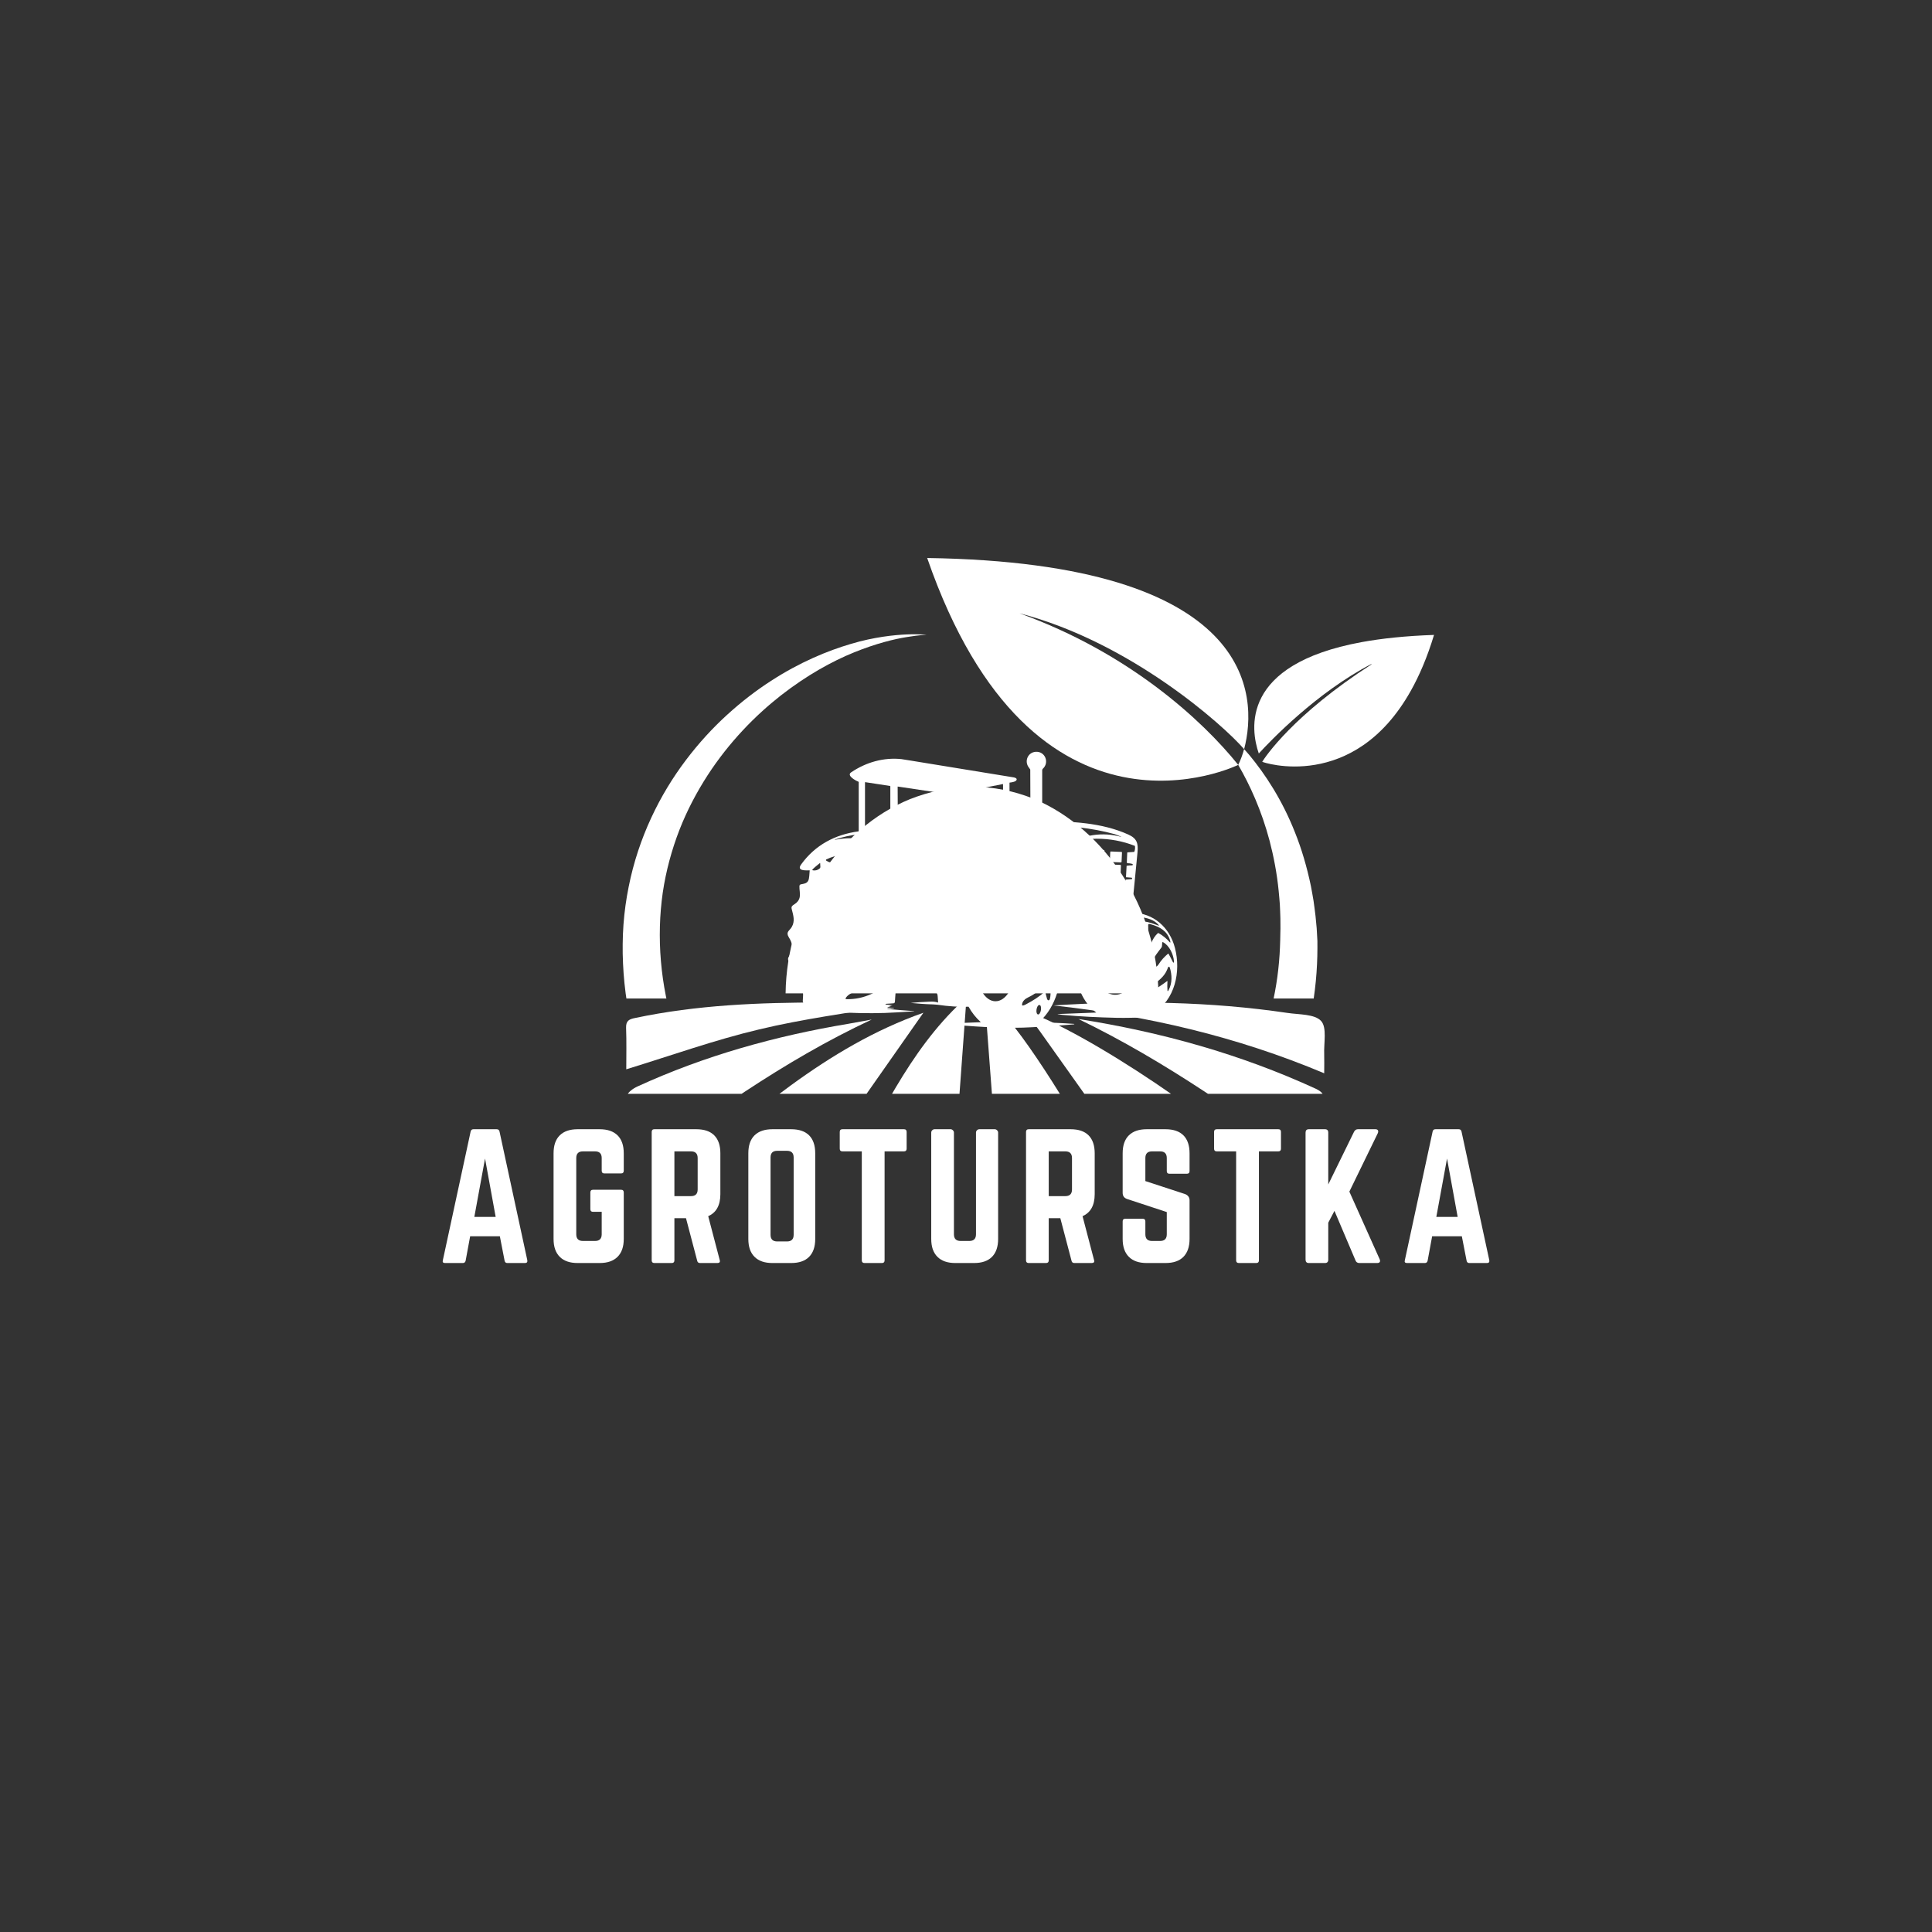 <svg xmlns="http://www.w3.org/2000/svg" xmlns:xlink="http://www.w3.org/1999/xlink" width="500" zoomAndPan="magnify" viewBox="0 0 375 375" height="500" preserveAspectRatio="xMidYMid meet" version="1.0"><rect x="0" y="0" width="375" height="375" fill="#333333" stroke="none"/><defs><g/><clipPath id="1c5347d0f3"><path d="M 179 108.309 L 243 108.309 L 243 152 L 179 152 Z M 179 108.309 " clip-rule="nonzero"/></clipPath><clipPath id="cef8e3b710"><path d="M 120.863 123 L 255.902 123 L 255.902 193.809 L 120.863 193.809 Z M 120.863 123 " clip-rule="nonzero"/></clipPath><clipPath id="6033f9e44f"><path d="M 243 123 L 278.34 123 L 278.34 149 L 243 149 Z M 243 123 " clip-rule="nonzero"/></clipPath><clipPath id="8f768fdd0e"><path d="M 130 196 L 180 196 L 180 212.309 L 130 212.309 Z M 130 196 " clip-rule="nonzero"/></clipPath><clipPath id="e61222c6b5"><path d="M 198 196 L 249 196 L 249 212.309 L 198 212.309 Z M 198 196 " clip-rule="nonzero"/></clipPath><clipPath id="3fb1a66832"><path d="M 191 193 L 216 193 L 216 212.309 L 191 212.309 Z M 191 193 " clip-rule="nonzero"/></clipPath><clipPath id="0d49cd313f"><path d="M 163 194 L 188 194 L 188 212.309 L 163 212.309 Z M 163 194 " clip-rule="nonzero"/></clipPath><clipPath id="b0e4c55728"><path d="M 121 197 L 170 197 L 170 212.309 L 121 212.309 Z M 121 197 " clip-rule="nonzero"/></clipPath><clipPath id="d20e340196"><path d="M 209 197 L 258 197 L 258 212.309 L 209 212.309 Z M 209 197 " clip-rule="nonzero"/></clipPath><clipPath id="f17b4dfcc3"><path d="M 152.484 152.707 L 224.852 152.707 L 224.852 192.809 L 152.484 192.809 Z M 152.484 152.707 " clip-rule="nonzero"/></clipPath><clipPath id="0cbc5f9317"><path d="M 176.617 155.117 C 180.316 153.664 184.543 152.707 188.684 152.707 C 192.824 152.707 196.805 153.527 200.477 154.98 C 200.555 155.027 200.633 155.027 200.711 155.07 C 214.496 160.887 224.648 176.25 224.844 192.809 L 152.484 192.809 C 152.68 176.156 162.676 160.797 176.617 155.117 Z M 176.617 155.117 " clip-rule="nonzero"/></clipPath><clipPath id="924c0d3f28"><path d="M 152.484 145.82 L 228.984 145.82 L 228.984 199.82 L 152.484 199.82 Z M 152.484 145.82 " clip-rule="nonzero"/></clipPath></defs><g clip-path="url(#1c5347d0f3)"><path fill="#ffffff" d="M 240.336 148.461 C 233.445 139.875 219.199 126.715 197.887 119.043 C 219.359 124.613 237.367 140.668 241.484 145.41 C 244.203 135.066 243.762 109.242 179.965 108.309 C 200.629 168.047 240.336 148.461 240.336 148.461 " fill-opacity="1" fill-rule="nonzero"/></g><g clip-path="url(#cef8e3b710)"><path fill="#ffffff" d="M 120.863 183.242 C 120.871 181.949 120.93 180.711 121.016 179.457 C 121.199 176.965 121.543 174.516 122.023 172.133 C 123.918 162.57 128.098 154.188 133.125 147.547 C 135.641 144.215 138.352 141.273 141.145 138.734 C 143.934 136.191 146.777 134.012 149.59 132.199 C 155.203 128.543 160.629 126.312 165.188 124.973 C 167.465 124.289 169.551 123.871 171.367 123.594 C 173.188 123.32 174.746 123.195 176.008 123.141 C 177.27 123.082 178.238 123.117 178.883 123.141 C 179.531 123.172 179.867 123.191 179.867 123.191 C 179.867 123.191 179.535 123.219 178.887 123.273 C 178.238 123.332 177.289 123.445 176.059 123.645 C 173.598 124.031 170.035 124.898 165.766 126.629 C 161.5 128.355 156.578 131.078 151.57 134.98 C 146.582 138.891 141.523 144.043 137.332 150.5 C 135.25 153.73 133.367 157.266 131.875 161.09 C 130.395 164.914 129.266 169.008 128.637 173.285 C 127.418 181.816 128.125 191.188 131.012 200.121 C 132.457 204.594 134.449 208.961 136.98 213.062 C 139.48 217.176 142.527 221.027 146.012 224.477 C 147.758 226.203 149.621 227.812 151.559 229.336 C 153.512 230.84 155.555 232.238 157.68 233.504 C 161.938 236.027 166.523 238.016 171.277 239.43 C 180.777 242.258 191.016 242.598 200.566 240.621 C 210.125 238.625 219.008 234.289 226.215 228.363 C 228.012 226.879 229.73 225.324 231.336 223.68 C 232.934 222.035 234.426 220.316 235.809 218.539 C 238.562 214.98 240.852 211.184 242.703 207.309 C 244.543 203.422 245.902 199.441 246.832 195.492 C 247.781 191.547 248.289 187.633 248.441 183.852 C 248.457 183.395 248.473 182.941 248.488 182.492 C 248.496 181.996 248.508 181.504 248.516 181.012 L 248.535 180.277 L 248.531 179.602 C 248.527 179.152 248.523 178.707 248.523 178.262 C 248.508 177.371 248.453 176.457 248.418 175.57 C 248.34 174.688 248.289 173.805 248.191 172.941 C 247.852 169.48 247.215 166.227 246.43 163.207 C 244.863 157.301 242.605 152.359 240.336 148.461 C 240.77 147.613 241.199 146.457 241.48 145.395 C 241.816 145.77 242.156 146.156 242.5 146.559 C 245.559 150.254 248.855 155.227 251.355 161.57 C 252.625 164.73 253.66 168.223 254.445 171.98 C 254.637 172.918 254.781 173.879 254.957 174.848 C 255.086 175.828 255.234 176.801 255.344 177.82 C 255.395 178.336 255.441 178.852 255.492 179.371 L 255.566 180.152 L 255.609 180.883 C 255.637 181.375 255.664 181.867 255.691 182.363 L 255.703 182.547 L 255.707 182.805 L 255.707 183.199 L 255.711 183.992 C 255.707 188.223 255.309 192.648 254.414 197.145 C 253.5 201.637 252.094 206.199 250.141 210.68 C 246.238 219.641 240.047 228.238 231.859 235.152 C 227.762 238.598 223.184 241.629 218.238 244.082 C 213.293 246.547 207.965 248.391 202.453 249.566 C 199.695 250.16 196.887 250.562 194.062 250.812 C 193.355 250.883 192.645 250.91 191.938 250.965 C 191.223 250.996 190.449 251.031 189.766 251.047 L 188.77 251.062 L 188.207 251.066 L 187.676 251.059 C 186.961 251.051 186.25 251.039 185.539 251 C 182.691 250.891 179.844 250.594 177.023 250.113 C 174.199 249.648 171.406 248.992 168.664 248.164 C 157.688 244.859 147.641 238.664 139.832 230.594 C 135.922 226.559 132.543 222.086 129.789 217.332 C 127.043 212.574 124.934 207.539 123.453 202.426 C 121.965 197.316 121.156 192.113 120.93 187.023 C 120.863 185.781 120.848 184.375 120.863 183.242 " fill-opacity="1" fill-rule="nonzero"/></g><g clip-path="url(#6033f9e44f)"><path fill="#ffffff" d="M 244.996 147.859 C 245.617 146.875 251 138.758 266.215 128.949 C 266.195 128.926 266.184 128.906 266.172 128.887 C 255.547 134.43 246.648 143.727 244.332 146.254 C 242.715 141.582 240.75 128.973 264.258 124.641 C 268.199 123.918 272.852 123.426 278.344 123.238 C 277.043 127.539 275.5 131.133 273.809 134.133 C 262.695 153.895 245.051 147.973 244.996 147.859 " fill-opacity="1" fill-rule="nonzero"/></g><g clip-path="url(#8f768fdd0e)"><path fill="#ffffff" d="M 130.574 229.227 C 145.734 216.633 160.32 203.227 179.23 196.574 C 171.801 207.18 164.34 217.848 156.809 228.449 C 156.305 229.125 155.258 229.801 154.445 229.801 C 146.613 229.902 138.777 229.867 130.945 229.867 C 130.809 229.668 130.707 229.43 130.574 229.227 Z M 130.574 229.227 " fill-opacity="1" fill-rule="nonzero"/></g><g clip-path="url(#e61222c6b5)"><path fill="#ffffff" d="M 198.543 196.035 C 210.902 200.188 238.355 218.691 248.551 229.699 C 247.742 229.766 247.133 229.902 246.527 229.902 C 239.535 229.902 232.547 229.766 225.523 229.902 C 223.43 229.938 222.316 229.125 221.203 227.539 C 214.82 218.387 208.336 209.305 201.855 200.188 C 200.941 198.871 199.863 197.656 198.543 196.035 Z M 198.543 196.035 " fill-opacity="1" fill-rule="nonzero"/></g><g clip-path="url(#3fb1a66832)"><path fill="#ffffff" d="M 215.125 229.801 C 208.031 229.801 201.145 229.801 193.852 229.801 C 192.973 217.984 192.062 206.266 191.148 193.941 C 192.602 195.125 193.816 195.934 194.797 196.914 C 199.863 202.078 212.422 222.406 215.125 229.801 Z M 215.125 229.801 " fill-opacity="1" fill-rule="nonzero"/></g><g clip-path="url(#0d49cd313f)"><path fill="#ffffff" d="M 163.531 229.668 C 170.688 217.273 176.227 204.172 186.793 194.348 C 187.031 194.414 187.301 194.48 187.535 194.551 C 186.691 206.199 185.848 217.848 184.973 229.633 C 177.914 229.668 170.957 229.668 163.531 229.668 Z M 163.531 229.668 " fill-opacity="1" fill-rule="nonzero"/></g><g clip-path="url(#b0e4c55728)"><path fill="#ffffff" d="M 169.203 197.891 C 151.848 205.996 136.957 216.902 121.594 228.148 C 121.594 222.711 121.523 217.715 121.695 212.75 C 121.727 212.109 122.875 211.262 123.719 210.891 C 136.82 204.883 150.562 201.066 164.746 198.703 C 166.027 198.465 167.344 198.23 169.203 197.891 Z M 169.203 197.891 " fill-opacity="1" fill-rule="nonzero"/></g><g clip-path="url(#d20e340196)"><path fill="#ffffff" d="M 257.094 228.18 C 241.461 216.867 226.336 205.996 209.316 197.789 C 225.422 200.324 240.785 204.613 255.406 211.332 C 256.621 211.906 257.164 212.547 257.129 214 C 256.992 218.457 257.094 222.98 257.094 228.18 Z M 257.094 228.18 " fill-opacity="1" fill-rule="nonzero"/></g><path fill="#ffffff" d="M 204.488 195.156 C 219.684 194.18 234.844 194.379 249.902 196.609 C 252.164 196.945 255.172 196.812 256.418 198.164 C 257.602 199.445 256.926 202.449 257.027 204.715 C 257.062 205.727 257.027 206.738 257.027 208.324 C 239.941 201.133 222.449 197.117 204.488 195.156 Z M 204.488 195.156 " fill-opacity="1" fill-rule="nonzero"/><path fill="#ffffff" d="M 121.559 207.551 C 121.559 204.914 121.625 202.18 121.523 199.48 C 121.492 198.129 122.098 197.824 123.281 197.59 C 135.266 195.055 147.422 194.582 159.613 194.582 C 164.172 194.582 168.762 194.582 173.289 195.125 C 164.609 196.645 155.863 197.758 147.32 199.816 C 138.746 201.844 130.371 204.848 121.559 207.551 Z M 121.559 207.551 " fill-opacity="1" fill-rule="nonzero"/><g clip-path="url(#f17b4dfcc3)"><g clip-path="url(#0cbc5f9317)"><path fill="#ffffff" d="M 152.484 152.707 L 224.852 152.707 L 224.852 192.809 L 152.484 192.809 Z M 152.484 152.707 " fill-opacity="1" fill-rule="nonzero"/></g></g><path fill="#ffffff" d="M 192.695 184.547 C 192.734 184.504 192.695 184.504 192.695 184.547 C 192.652 184.547 192.57 184.586 192.57 184.586 C 191.109 186.09 190.906 188.531 191.555 190.398 C 191.758 191.008 192.285 191.945 192.938 192.23 C 192.977 192.23 192.977 192.23 192.938 192.23 C 191.312 190.156 191.27 186.699 192.695 184.547 Z M 192.695 184.547 " fill-opacity="1" fill-rule="nonzero"/><g clip-path="url(#924c0d3f28)"><path fill="#ffffff" d="M 223.797 196.781 C 223.715 196.781 223.715 196.742 223.797 196.703 C 228.105 194.098 229.242 188.57 228.062 184.016 C 227.047 180.031 223.918 177.188 219.688 177.145 C 219.648 177.145 219.648 177.105 219.648 177.105 C 220.016 173.242 220.422 169.379 220.785 165.477 C 220.949 163.688 220.707 162.754 218.996 161.98 C 213.875 159.664 207.816 159.379 202.328 159.422 C 202.289 159.422 202.289 159.379 202.289 159.379 L 202.289 149.5 C 202.289 149.418 202.328 149.297 202.41 149.215 C 203.711 148.035 202.898 145.84 201.07 145.922 C 199.484 146.004 198.75 147.793 199.727 149.012 C 199.809 149.094 199.848 149.215 199.93 149.297 C 199.93 149.336 199.973 149.336 199.973 149.379 L 200.012 159.422 C 200.012 159.461 199.973 159.461 199.973 159.461 L 195.988 159.582 C 195.945 159.582 195.945 159.543 195.945 159.543 L 195.945 151.941 C 195.945 151.898 195.988 151.898 195.988 151.898 C 196.312 151.859 196.961 151.777 197.207 151.531 C 197.613 151.125 197.004 150.922 196.719 150.883 C 190.051 149.785 183.426 148.727 176.758 147.629 C 175.945 147.508 175.332 147.387 174.969 147.344 C 171.512 146.98 168.098 147.957 165.211 149.906 C 164.234 150.559 166.188 151.574 166.633 151.734 C 166.676 151.734 166.676 151.777 166.676 151.816 L 166.676 161.332 C 166.676 161.371 166.676 161.371 166.633 161.371 C 162.078 161.98 158.219 164.016 155.492 167.797 C 154.559 169.098 156.469 168.934 157.121 168.934 C 157.16 168.934 157.16 168.973 157.16 168.973 C 157.121 169.828 157.039 170.398 156.996 170.602 C 156.793 171.496 156.145 171.496 155.414 171.656 C 155.289 171.699 155.211 171.781 155.168 171.941 C 155.129 172.715 155.371 173.445 155.211 174.18 C 155.086 174.746 154.723 175.195 154.191 175.52 C 153.785 175.766 153.543 175.969 153.664 176.414 C 153.988 177.715 154.355 178.773 153.664 179.953 C 153.219 180.684 152.484 180.887 153.094 181.902 C 153.949 183.246 153.988 184.262 153.137 185.645 C 152.809 186.133 152.973 186.539 153.379 186.945 C 153.867 187.434 154.273 187.84 154.355 188.488 C 154.438 189.223 153.746 190.523 154.152 191.051 C 154.438 191.418 155.047 191.418 155.414 191.742 C 156.105 192.352 155.82 193.531 155.82 194.262 C 155.82 195.359 157.242 194.586 157.77 194.992 C 157.934 195.117 158.055 195.277 158.094 195.48 C 158.094 195.523 158.055 195.562 158.016 195.562 L 154.965 195.766 C 154.926 195.766 154.926 195.766 154.965 195.766 C 161.348 196.5 167.691 196.906 174.113 196.5 C 174.602 196.457 175.699 196.418 177.406 196.293 C 177.449 196.293 177.449 196.293 177.449 196.293 C 177.488 196.254 177.449 196.254 177.406 196.254 C 175.738 196.133 174.031 196.012 172.367 195.848 C 172.324 195.848 172.242 195.809 172.242 195.809 C 172.203 195.809 172.203 195.766 172.242 195.766 C 173.992 195.766 174.031 195.684 172.324 195.562 C 172.203 195.562 172.203 195.523 172.324 195.48 L 172.855 195.32 C 172.895 195.32 172.895 195.277 172.895 195.277 C 172.895 195.195 172.164 195.117 172.039 195.117 C 171.836 195.074 171.797 194.871 172.039 194.832 C 172.527 194.789 172.977 194.789 173.34 194.75 C 173.586 194.75 173.707 194.629 173.707 194.383 C 173.789 193.328 173.789 192.105 174.156 191.133 C 174.359 190.523 174.805 190.441 175.375 190.398 C 175.496 190.398 175.578 190.32 175.578 190.195 C 175.699 189.223 175.82 188.246 175.945 187.27 C 175.984 186.902 176.023 186.66 176.105 186.496 C 176.27 186.008 176.555 186.09 176.961 186.051 C 177.488 186.008 178.059 186.008 178.586 186.008 C 179.238 186.008 179.602 186.457 179.48 187.066 C 179.398 187.555 179.074 188 178.992 188.367 C 178.871 188.734 179.195 188.895 179.48 189.059 C 180.578 189.707 180.293 190.727 180.172 191.781 C 180.008 192.84 181.879 191.781 182 193.328 C 182.043 193.734 182.043 194.141 182.082 194.586 C 182.082 194.586 182.043 194.629 182.043 194.586 C 181.594 194.426 181.027 194.383 180.375 194.426 C 179.156 194.465 177.977 194.547 176.758 194.668 C 176.715 194.668 176.715 194.668 176.758 194.668 C 178.059 194.789 179.52 194.914 181.105 194.953 C 182.125 194.992 183.344 195.238 184.195 195.277 C 185.457 195.402 186.676 195.441 187.938 195.402 C 187.977 195.402 188.02 195.402 188.02 195.441 C 188.629 196.539 189.402 197.516 190.336 198.367 C 190.375 198.41 190.375 198.41 190.336 198.41 L 183.098 198.695 C 182.895 198.695 182.895 198.734 183.098 198.734 C 183.992 198.855 185.133 198.938 185.781 198.977 C 190.621 199.344 195.5 199.668 200.379 199.383 C 203.102 199.223 205.824 199.059 208.508 198.816 C 208.551 198.816 208.551 198.816 208.508 198.773 C 208.469 198.734 208.469 198.734 208.426 198.734 C 206.23 198.57 203.996 198.492 201.801 198.41 C 201.719 198.41 201.719 198.367 201.762 198.328 C 205.055 195.32 206.23 190.562 205.785 186.254 C 205.785 186.211 205.785 186.211 205.824 186.211 L 208.793 186.211 C 208.832 186.211 208.832 186.254 208.832 186.254 C 208.59 190.156 209.523 193.977 212.738 196.5 C 212.777 196.539 212.777 196.539 212.738 196.539 C 210.824 196.621 208.348 196.703 205.336 196.824 C 205.336 196.824 205.297 196.824 205.297 196.824 C 205.297 196.824 205.297 196.863 205.336 196.863 C 205.621 196.906 205.906 196.945 206.191 196.984 C 209.688 197.312 213.145 197.473 216.641 197.555 C 220.543 197.637 224 197.352 228.062 197.027 C 228.105 197.027 228.105 197.027 228.062 197.027 C 226.723 196.906 225.258 196.781 223.797 196.781 Z M 227.617 186.66 C 227.371 186.133 227.09 185.645 226.805 185.113 C 226.805 185.113 226.762 185.113 226.723 185.113 C 226.031 185.684 225.379 186.375 224.852 187.23 C 224.609 187.594 224.242 187.797 223.797 187.84 C 223.754 187.84 223.715 187.84 223.715 187.84 C 222.699 187.23 224.973 184.547 225.422 183.934 C 225.504 183.812 225.543 183.73 225.543 183.57 L 225.586 182.961 C 225.586 182.961 225.586 182.918 225.586 182.918 C 225.625 182.879 225.707 182.836 225.746 182.879 C 226.965 183.527 227.738 185.195 227.859 186.496 C 227.902 186.66 227.82 187.105 227.617 186.66 Z M 220.258 164.176 C 220.297 164.176 220.297 164.219 220.297 164.258 C 220.34 164.625 220.297 164.988 220.176 165.316 C 220.176 165.355 220.137 165.355 220.094 165.355 L 218.875 165.438 C 218.836 165.438 218.793 165.477 218.793 165.52 L 218.715 167.391 C 218.715 167.469 218.793 167.551 218.875 167.551 C 219.16 167.551 219.445 167.594 219.73 167.672 C 219.891 167.715 219.973 167.918 219.73 167.957 C 219.406 167.957 219.039 168 218.715 168.039 C 218.672 168.039 218.672 168.078 218.672 168.078 L 218.551 170.234 C 218.551 170.273 218.551 170.273 218.59 170.273 L 219.609 170.355 C 219.648 170.355 219.688 170.355 219.688 170.398 C 219.77 170.48 219.77 170.52 219.73 170.602 C 219.73 170.641 219.688 170.641 219.648 170.641 L 218.59 170.723 C 218.512 170.723 218.469 170.762 218.469 170.844 L 218.348 173 C 218.348 173.039 218.348 173.039 218.387 173.039 C 218.836 173.082 219.121 173.16 219.324 173.203 C 219.609 173.285 219.484 173.445 219.281 173.445 C 218.957 173.488 218.633 173.488 218.305 173.527 C 218.266 173.527 218.266 173.566 218.266 173.566 L 218.145 175.723 C 218.145 175.766 218.184 175.766 218.184 175.766 L 219.039 175.887 C 219.078 175.887 219.121 175.887 219.121 175.926 C 219.16 176.008 219.199 176.047 219.121 176.129 C 219.121 176.172 219.078 176.172 219.039 176.172 L 218.102 176.25 C 218.062 176.25 218.062 176.293 218.062 176.332 L 217.898 178.367 C 217.898 178.406 217.941 178.406 217.941 178.445 L 218.918 178.648 C 218.957 178.648 218.996 178.691 218.996 178.691 C 219.039 178.812 219.078 178.895 219.078 179.016 C 219.078 179.059 219.039 179.059 219.039 179.059 L 216.926 179.059 C 216.883 179.059 216.844 179.059 216.844 179.016 L 216.762 178.773 C 216.762 178.73 216.723 178.691 216.723 178.691 C 216.438 178.488 216.109 178.445 215.828 178.57 C 215.582 178.648 215.461 178.895 215.34 179.059 C 215.258 179.137 215.258 179.137 215.297 179.016 L 215.582 178.203 C 215.625 178.121 215.664 178.082 215.746 178.082 C 216.152 178.039 216.52 178.039 216.926 178.082 C 216.965 178.082 216.965 178.039 216.965 178.039 C 217.047 177.43 217.047 176.82 217.004 176.25 C 217.004 176.172 216.926 176.129 216.844 176.129 L 215.137 176.129 C 214.973 176.129 214.934 176.211 214.934 176.332 C 214.934 177.145 214.852 178 214.77 178.895 C 214.77 178.934 214.809 178.977 214.852 179.016 C 215.012 179.059 215.055 179.059 214.852 179.098 C 214.77 179.098 214.605 179.016 214.566 179.016 C 213.305 178.855 212.168 178.977 210.785 179.098 C 210.746 179.098 210.746 179.098 210.746 179.059 C 210.461 174.258 210.137 169.504 209.891 164.707 C 209.891 164.422 209.852 164.176 209.852 163.973 C 209.852 163.77 209.93 163.566 210.094 163.445 C 210.785 162.918 211.965 162.793 212.816 162.793 C 215.422 162.793 217.859 163.242 220.258 164.176 Z M 184.969 154.176 C 184.969 154.137 184.969 154.137 185.008 154.094 L 194.645 152.184 C 194.645 152.184 194.688 152.184 194.688 152.223 C 194.688 154.664 194.727 157.145 194.688 159.625 C 194.688 159.664 194.645 159.664 194.645 159.664 C 192.367 159.828 190.09 160.031 187.855 160.234 C 187.816 160.234 187.734 160.234 187.816 160.152 C 188.465 159.867 190.539 159.055 190.133 158.242 C 189.684 157.266 185.902 157.711 185.008 157.836 C 184.969 157.836 184.969 157.836 184.969 157.793 Z M 184.969 158.566 C 186.352 158.402 187.816 158.281 189.195 158.484 C 189.32 158.484 189.359 158.566 189.238 158.648 C 189.156 158.688 189.074 158.809 188.992 158.852 C 188.18 159.258 187.328 159.664 186.473 159.949 C 186.434 159.949 186.391 159.949 186.391 159.949 L 185.008 159.664 C 184.969 159.664 184.969 159.625 184.969 159.582 L 184.969 158.566 C 184.93 158.605 184.969 158.566 184.969 158.566 Z M 184.93 160.52 C 184.93 160.477 184.969 160.477 184.969 160.477 C 185.375 160.52 185.418 160.559 185.008 160.641 C 184.969 160.641 184.93 160.641 184.93 160.598 C 184.93 160.598 184.93 160.559 184.93 160.52 Z M 190.012 160.844 C 196.395 160.152 202.898 159.949 209.32 160.598 C 211.762 160.844 214.078 161.289 216.316 161.898 C 216.598 161.98 217.047 162.145 217.574 162.387 C 217.574 162.387 217.656 162.387 217.656 162.43 C 217.656 162.43 217.656 162.43 217.617 162.43 C 215.828 161.941 213.957 161.82 212.129 162.102 C 210.988 162.266 209.809 162.512 209.32 163.648 C 209.32 163.648 209.281 163.648 209.281 163.648 C 208.59 162.754 207.047 162.387 205.949 162.145 C 204.199 161.777 202.41 161.574 200.621 161.453 C 194.688 161.129 188.547 161.453 182.734 162.836 C 182.57 162.875 182.328 162.918 182.449 162.633 C 182.691 162.062 183.789 161.898 184.277 161.738 C 186.148 161.371 188.059 161.047 190.012 160.844 Z M 205.742 163.973 C 198.875 164.258 191.961 164.746 185.09 165.602 C 185.051 165.602 185.051 165.602 185.051 165.559 L 185.051 164.379 C 185.051 164.34 185.09 164.34 185.09 164.34 C 189.727 163.934 194.359 163.688 198.996 163.609 C 201.23 163.566 203.508 163.609 205.742 163.934 C 205.906 163.934 205.906 163.934 205.742 163.973 Z M 174.234 152.711 C 174.234 152.672 174.277 152.672 174.277 152.672 L 183.789 154.094 C 183.832 154.094 183.832 154.137 183.832 154.137 L 183.832 157.996 C 183.832 158.039 183.832 158.039 183.789 158.078 C 183.301 158.16 181.066 158.688 181.637 159.543 C 181.918 159.949 183.301 160.152 183.789 160.191 C 183.832 160.191 183.832 160.234 183.832 160.234 L 183.871 160.883 C 183.871 160.926 183.871 160.926 183.832 160.965 C 183.465 161.086 183.141 161.168 182.773 161.211 C 182 161.371 181.961 161.82 182.164 163.445 C 182.203 163.852 182.203 164.258 182.125 164.625 C 182.125 164.707 182.043 164.746 181.961 164.746 L 180.293 164.379 C 180.293 164.379 177.57 164.422 176.758 163.852 C 176.43 163.73 176.066 163.445 175.902 163.324 C 175.414 162.918 174.848 162.551 174.277 162.184 C 174.277 162.184 174.277 162.184 174.277 162.145 Z M 183.832 159.422 C 183.832 159.5 183.75 159.543 183.707 159.5 L 182.652 159.297 C 182.609 159.297 182.57 159.258 182.57 159.219 C 182.57 159.176 182.57 159.094 182.652 159.094 L 183.707 158.809 C 183.707 158.809 183.707 158.809 183.75 158.809 C 183.789 158.809 183.832 158.852 183.871 158.891 Z M 181.27 174.828 C 181.066 175.277 179.969 174.625 179.645 174.461 C 179.562 174.422 179.562 174.383 179.645 174.383 C 180.254 174.18 180.902 174.098 181.27 174.746 C 181.27 174.746 181.27 174.789 181.27 174.828 Z M 167.895 151.859 C 167.895 151.816 167.934 151.816 167.934 151.816 L 172.73 152.551 C 172.773 152.551 172.812 152.59 172.812 152.629 L 172.812 161.453 C 172.812 161.492 172.773 161.492 172.773 161.492 C 171.066 161.086 169.684 161.047 167.934 161.129 C 167.895 161.129 167.895 161.086 167.895 161.086 Z M 160.371 166.82 C 161.391 166.332 162.488 166.008 163.625 165.844 C 163.664 165.844 163.664 165.844 163.625 165.883 C 162.934 166.496 162.363 166.902 161.957 167.227 C 161.43 167.594 160.82 167.348 160.332 167.023 C 160.293 166.941 160.293 166.902 160.371 166.82 Z M 172.445 170.113 C 171.918 169.828 171.309 169.625 170.66 169.379 C 170.578 169.34 170.496 169.379 170.453 169.461 C 169.438 170.844 168.18 171.984 166.676 172.879 C 166.43 173 166.145 173.082 165.902 173.082 C 165.781 173.082 165.699 173 165.699 172.836 C 165.656 170.926 166.715 169.664 168.18 168.527 C 168.586 168.203 168.949 167.797 169.195 167.348 C 169.195 167.309 169.277 167.309 169.277 167.309 C 170.535 167.875 171.676 169.016 172.488 170.07 C 172.57 170.113 172.527 170.152 172.445 170.113 Z M 176.473 177.391 C 176.473 177.473 176.473 177.473 176.391 177.43 C 175.09 176.129 173.668 174.871 172.203 173.691 C 172.203 173.691 172.164 173.691 172.164 173.691 C 171.066 175.52 169.234 177.227 167.121 177.797 C 167.121 177.797 167.082 177.797 167.082 177.758 C 167.121 176.332 167.57 175.113 168.461 174.055 C 169.355 173 170.82 172.309 171.066 170.805 C 171.066 170.762 171.105 170.762 171.145 170.762 C 173.707 172.105 175.984 174.383 176.473 177.391 Z M 167.934 166.617 C 167.363 167.145 166.754 167.672 166.145 168.16 C 165.535 168.648 165.047 169.219 164.48 169.707 C 164.113 170.031 163.91 169.746 163.789 169.422 C 163.586 168.895 163.586 168.363 163.707 167.875 C 163.91 167.145 165.332 166.332 165.984 166.047 C 166.633 165.762 167.406 166.047 167.934 166.496 C 167.977 166.496 167.977 166.574 167.934 166.617 Z M 157.73 168.73 C 158.176 168.281 158.664 167.918 159.152 167.512 C 159.195 167.512 159.195 167.512 159.195 167.551 L 159.234 168.324 C 159.234 168.363 159.195 168.445 159.152 168.527 C 158.746 168.895 158.301 169.016 157.77 168.934 C 157.648 168.852 157.648 168.812 157.73 168.73 Z M 159.965 190.523 C 158.867 190.156 158.016 189.016 157.527 187.961 C 156.309 185.277 156.184 182.066 156.754 179.219 C 157.16 177.145 158.949 172.512 161.957 173.895 C 162.039 173.934 162.039 173.977 161.957 174.016 C 158.504 175.684 158.137 181.09 158.785 184.301 C 159.031 185.562 159.559 186.863 160.535 187.715 C 160.617 187.797 160.656 187.797 160.574 187.676 C 158.379 184.586 158.91 179.953 160.496 176.781 C 160.98 175.805 161.633 175.031 162.527 174.422 C 162.566 174.383 162.691 174.383 162.73 174.461 C 163.625 175.602 164.234 176.863 164.48 178.285 C 164.48 178.285 164.438 178.324 164.438 178.324 C 161.512 178.082 161.309 184.625 164.48 184.789 C 164.52 184.789 164.52 184.828 164.52 184.828 C 164.355 186.051 164.031 187.23 163.461 188.328 C 162.812 189.668 161.551 191.051 159.965 190.523 Z M 169.152 192.922 C 167.648 193.613 166.023 193.977 164.316 193.938 C 164.113 193.938 164.07 193.855 164.195 193.652 C 164.684 192.879 165.941 192.434 166.797 192.188 C 168.258 191.742 169.684 191.293 171.105 190.766 C 171.105 190.766 171.145 190.766 171.145 190.805 C 171.105 191.781 169.969 192.555 169.152 192.922 Z M 173.383 191.578 C 173.383 191.66 173.34 191.66 173.34 191.578 C 173.098 190.602 172.773 189.668 172.445 188.734 C 172.285 188.246 172.082 187.23 172.57 186.902 C 172.73 186.82 172.855 186.82 172.977 186.945 C 173.91 187.84 173.625 190.398 173.383 191.578 Z M 175.617 188.449 C 175.617 188.488 175.578 188.488 175.578 188.449 C 174.848 187.188 173.953 185.969 172.977 184.871 C 172.977 184.871 172.934 184.871 172.934 184.871 C 171.961 186.984 168.828 188.938 166.551 188.895 C 166.473 188.895 166.43 188.812 166.43 188.734 C 166.594 187.758 167.406 187.023 168.18 186.539 C 169.805 185.52 171.551 184.828 172.773 183.488 C 173.137 183.082 173.016 182.555 173.098 182.105 C 173.137 181.738 173.301 181.699 173.543 181.984 C 175.09 183.812 175.984 186.051 175.617 188.449 Z M 176.758 183.285 C 175.578 181.738 174.234 180.277 173.016 178.73 C 172.977 178.73 172.934 178.73 172.934 178.73 C 171.758 180.723 169.48 182.758 167.16 183.324 C 167.121 183.324 167.121 183.324 167.121 183.285 C 168.098 180.195 170.941 178.367 172.648 175.684 C 172.648 175.641 172.691 175.641 172.73 175.684 C 172.895 175.766 173.059 175.844 173.18 175.969 C 175.129 177.879 176.352 180.641 176.758 183.285 C 176.797 183.324 176.758 183.324 176.758 183.285 Z M 177.73 173.934 C 177.203 174.016 176.918 173.691 176.797 173.242 C 175.902 169.992 173.992 165.316 170.699 163.852 C 167.977 162.633 165.008 162.43 162.078 162.996 C 162.078 162.996 162.039 162.996 162.039 162.996 C 162 162.996 162 162.996 162.039 162.957 C 165.008 161.98 168.258 161.535 171.348 162.102 C 174.398 162.672 176.594 164.707 178.098 167.391 C 179.074 169.176 179.848 170.965 180.414 172.754 C 180.578 173.242 180.254 173.488 179.805 173.527 C 179.156 173.73 178.465 173.812 177.73 173.934 Z M 181.434 183.203 C 180.699 183.203 179.887 183.203 179.195 183.121 C 179.156 183.121 179.156 183.082 179.156 183.082 L 179.035 175.926 C 179.035 175.887 179.074 175.887 179.074 175.887 L 181.434 175.926 C 181.473 175.926 181.473 175.969 181.473 175.969 L 181.473 183.121 C 181.512 183.164 181.473 183.203 181.434 183.203 Z M 182.246 182.961 C 182.203 182.961 182.203 182.918 182.203 182.918 C 182.285 180.969 182.367 179.059 182.449 177.105 C 182.488 176.09 183.547 176.047 184.238 175.926 C 184.359 175.887 184.48 175.844 184.602 175.766 C 184.727 175.684 184.684 175.602 184.523 175.52 C 183.504 175.113 182.57 174.625 181.637 174.098 C 181.555 174.055 181.555 174.016 181.676 174.016 C 182.367 174.055 183.098 174.055 183.789 174.016 C 184.277 174.016 184.645 174.016 184.805 174.098 C 185.293 174.301 185.742 174.949 185.539 175.48 C 185.539 175.52 185.496 175.52 185.496 175.559 C 185.336 175.684 185.254 175.805 185.254 176.008 C 185.215 178.082 185.09 180.156 184.969 182.188 C 184.969 182.227 184.969 182.227 185.008 182.227 L 185.824 182.309 C 185.863 182.309 185.902 182.352 185.902 182.352 C 185.984 182.555 185.902 182.633 185.66 182.676 C 184.805 182.758 183.953 182.797 183.059 182.879 C 182.652 183 182.406 183 182.246 182.961 Z M 186.758 189.75 C 186.758 189.789 186.758 189.789 186.719 189.832 C 184.93 190.195 183.547 188.812 183.016 187.23 C 182.895 186.902 182.773 186.617 182.773 186.254 C 182.773 186.09 182.855 186.008 183.016 186.008 L 184.035 186.008 C 184.074 186.008 184.117 186.051 184.156 186.09 C 184.359 187.066 184.766 188.609 185.863 188.977 C 185.902 188.977 185.902 188.977 185.863 188.938 C 185.375 188.164 185.172 187.352 185.293 186.496 C 185.375 185.848 186.312 185.969 186.719 186.051 C 186.797 186.051 186.84 186.133 186.84 186.211 C 186.676 187.434 186.676 188.609 186.758 189.75 Z M 186.105 174.543 C 186.027 174.504 185.902 174.461 185.824 174.422 C 185.66 174.34 185.621 174.258 185.699 174.18 C 185.781 174.098 185.863 174.098 185.945 174.098 C 187.082 174.098 188.223 174.098 189.32 174.137 C 189.766 174.137 190.66 174.91 190.863 175.316 C 190.984 175.52 190.906 175.641 190.66 175.684 C 189.156 175.723 187.488 175.074 186.105 174.543 Z M 194.238 177.473 C 195.824 176.699 197.777 176.781 199.402 177.348 C 199.441 177.348 199.441 177.348 199.402 177.348 C 197.855 177.348 195.945 177.512 194.605 178.121 C 194.32 178.242 193.996 178.406 193.711 178.527 C 193.629 178.57 193.59 178.527 193.508 178.527 C 193.059 178.203 193.996 177.551 194.238 177.473 Z M 192.734 175.113 C 192.125 174.789 191.473 174.504 190.863 174.18 C 190.824 174.137 190.824 174.137 190.863 174.137 C 191.719 174.137 192.57 174.137 193.383 174.137 C 193.953 174.137 194.32 174.34 194.562 174.828 C 194.562 174.871 194.562 174.91 194.523 174.91 C 193.996 175.152 193.262 175.355 192.734 175.113 Z M 198.344 174.949 C 198.305 174.949 198.262 174.91 198.262 174.871 C 198.344 173.363 196.922 172.266 195.5 172.266 C 193.832 172.227 192.164 172.188 190.539 172.266 C 190.5 172.266 190.5 172.266 190.5 172.227 L 190.5 171.453 C 190.5 171.414 190.539 171.414 190.539 171.414 C 193.18 171.168 196.027 170.844 198.59 170.887 C 200.621 170.926 200.215 174.301 200.215 175.52 C 200.215 175.52 200.176 175.52 200.176 175.52 C 199.605 175.234 198.996 175.031 198.344 174.949 Z M 188.629 180.48 C 188.586 179.543 188.586 178.609 188.508 177.43 C 188.465 176.984 188.629 176.656 188.992 176.453 C 189.684 176.09 190.742 176.699 191.312 177.066 C 191.312 177.066 191.312 177.105 191.312 177.105 C 190.254 178.082 189.359 179.219 188.629 180.48 C 188.629 180.52 188.629 180.52 188.629 180.48 Z M 193.223 194.344 C 191.23 194.344 189.645 191.699 189.645 188.449 C 189.684 185.195 191.312 182.594 193.305 182.633 C 195.297 182.633 196.883 185.277 196.883 188.531 C 196.84 191.742 195.215 194.344 193.223 194.344 Z M 197.98 181.293 C 197.328 180.52 197.41 179.543 197.367 178.367 C 197.367 177.879 197.531 177.633 198.059 177.594 C 198.832 177.551 199.562 177.676 200.297 178 C 200.66 178.164 201.883 178.648 202.371 179.18 C 202.371 179.219 202.41 179.219 202.41 179.262 C 202.41 179.625 202.125 179.625 201.84 179.504 C 201.109 179.18 200.379 178.773 199.605 178.57 C 199.523 178.57 199.484 178.609 199.441 178.648 C 199.281 178.977 198.953 182.43 197.98 181.293 Z M 200.418 179.586 C 200.418 179.543 200.457 179.543 200.457 179.543 C 202.938 180.52 204.441 181.578 205.012 184.422 C 205.055 184.547 204.973 184.625 204.852 184.668 C 204.809 184.668 204.77 184.625 204.688 184.547 C 203.793 183.406 202.777 182.43 201.598 181.617 C 201.555 181.617 201.516 181.617 201.516 181.66 C 201.109 182.715 200.582 183.691 199.891 184.586 C 199.688 184.871 199.035 185.48 198.914 184.668 C 198.832 184.141 199.523 182.918 199.93 182.148 C 200.379 181.332 200.457 180.48 200.418 179.586 Z M 202.043 196.051 C 201.965 196.539 201.719 196.945 201.477 196.906 C 201.23 196.863 201.109 196.418 201.191 195.93 C 201.273 195.402 201.516 195.035 201.762 195.074 C 202.004 195.074 202.125 195.523 202.043 196.051 Z M 203.793 193.855 C 203.672 194.301 203.344 194.223 203.223 193.855 C 203.102 193.41 202.98 192.961 202.859 192.473 C 202.859 192.434 202.859 192.434 202.816 192.473 C 201.68 193.488 200.5 194.223 199.117 194.953 C 198.953 195.035 198.793 195.117 198.629 195.156 C 198.426 195.195 198.344 195.156 198.387 194.953 C 198.426 194.344 198.996 193.855 199.523 193.613 C 200.297 193.246 200.867 192.879 201.23 192.555 C 202.086 191.863 202.449 191.09 202.859 190.156 C 202.859 190.156 202.859 190.113 202.898 190.113 C 202.938 190.074 202.98 190.074 203.02 190.113 C 203.875 191.133 204.078 192.637 203.793 193.855 Z M 205.055 189.016 C 205.055 189.059 205.012 189.059 205.012 189.098 C 204.891 189.141 204.809 189.098 204.727 188.977 C 204.199 188.082 203.793 187.434 203.508 187.023 C 203.344 186.781 203.141 186.781 202.938 187.023 C 202.168 187.84 200.5 190.035 199.281 189.91 C 199.117 189.91 199.078 189.832 199.156 189.668 C 200.297 187.352 202.289 186.09 202.613 183.57 C 202.613 183.406 202.695 183.406 202.816 183.488 C 202.898 183.57 202.98 183.691 203.062 183.773 C 203.672 184.789 204.281 185.887 204.77 186.945 C 205.055 187.594 205.258 188.328 205.055 189.016 Z M 205.297 178.57 C 205.176 176.535 204.973 174.504 204.77 172.43 C 204.605 170.887 204.402 169.707 204.16 168.852 C 203.711 167.309 202.98 166.859 201.352 166.82 C 200.785 166.82 200.215 166.82 199.688 166.82 C 194.645 167.062 189.93 167.391 185.621 167.754 C 185.418 167.754 185.254 167.754 185.133 167.754 C 185.09 167.754 185.051 167.715 185.051 167.715 C 184.969 167.512 184.969 167.348 185.09 167.145 C 185.09 167.105 185.133 167.105 185.172 167.105 C 185.496 167.062 185.66 167.023 185.742 167.023 C 189.238 166.699 192.773 166.453 196.27 166.289 C 198.305 166.211 200.297 166.129 202.328 166.129 C 204.645 166.168 205.133 167.551 205.379 169.504 C 205.5 170.355 205.582 171.211 205.621 172.105 C 205.785 174.258 205.906 176.414 206.027 178.57 C 206.027 178.609 205.988 178.609 205.988 178.609 L 205.336 178.609 C 205.297 178.609 205.297 178.609 205.297 178.57 Z M 208.957 182.918 C 208.02 182.918 206.965 182.961 206.191 182.352 C 205.621 181.902 205.379 181.129 205.703 180.438 C 206.191 179.465 207.453 179.586 208.387 179.586 C 212.047 179.668 215.703 179.789 219.406 179.871 C 219.445 179.871 219.445 179.91 219.445 179.91 C 219.445 180.48 219.445 181.051 219.363 181.578 C 219.281 182.27 218.633 182.961 217.898 182.961 C 214.934 182.961 211.965 182.961 208.957 182.918 Z M 218.59 184.828 C 218.59 184.871 218.59 184.871 218.59 184.828 C 218.102 184.504 217.617 184.301 217.047 184.18 C 216.68 184.098 216.438 184.016 216.152 183.812 C 215.949 183.652 215.988 183.57 216.234 183.527 C 216.598 183.488 216.926 183.488 217.25 183.691 C 217.738 183.934 218.348 184.344 218.59 184.828 Z M 219.973 190.238 C 219.363 191.863 217.82 193.367 215.949 193.043 C 213.754 192.676 212.574 190.156 212.574 188.125 C 212.574 188.082 212.574 188.082 212.613 188.082 C 212.98 188.328 213.305 188.609 213.59 188.938 C 214.402 189.832 214.484 190.93 215.785 191.375 C 215.828 191.375 215.828 191.375 215.785 191.375 C 215.5 191.09 215.34 190.766 215.297 190.398 C 215.297 190.359 215.297 190.359 215.34 190.359 C 217.414 191.211 219.363 190.238 219.484 187.918 C 219.566 186.375 219.406 184.828 218.43 183.609 C 218.43 183.57 218.43 183.57 218.43 183.527 C 219.242 182.758 220.055 184.953 220.176 185.441 C 220.707 187.023 220.625 188.652 219.973 190.238 Z M 221.602 179.137 C 221.602 179.262 221.641 179.625 221.602 180.195 C 221.602 180.723 221.152 180.805 220.949 180.359 C 220.664 179.707 220.543 179.016 220.543 178.242 C 220.543 178.203 220.582 178.164 220.625 178.164 C 220.828 178.082 221.031 178.039 221.273 178.039 C 222.535 178.082 224.039 178.527 224.895 179.543 C 224.934 179.586 224.934 179.586 224.934 179.625 C 224.934 179.668 224.895 179.668 224.895 179.668 C 223.875 179.301 223.023 178.934 221.926 178.855 C 221.68 178.773 221.602 178.895 221.602 179.137 Z M 222.656 181.699 C 222.859 181.008 222.902 180.277 222.859 179.586 C 222.859 179.422 222.902 179.34 223.062 179.34 C 223.145 179.34 223.266 179.34 223.43 179.422 C 225.137 179.91 226.52 180.684 227.09 182.473 C 227.129 182.594 227.168 182.715 227.168 182.836 C 227.168 182.961 227.129 183 227.047 182.879 C 226.438 182.188 225.707 181.578 224.895 181.129 C 224.852 181.09 224.77 181.129 224.73 181.129 C 224.121 181.699 223.715 182.352 223.43 183.164 C 223.348 183.449 223.227 183.691 222.902 183.652 C 222.859 183.652 222.82 183.609 222.82 183.609 C 222.535 182.961 222.453 182.352 222.656 181.699 Z M 222.738 192.391 C 222.656 192.105 223.227 191.578 223.387 191.457 C 224.406 190.727 225.586 189.91 226.234 188.812 C 226.438 188.488 226.602 188.043 226.762 187.676 C 226.762 187.637 226.805 187.637 226.844 187.637 C 226.965 187.676 227.008 187.715 227.047 187.758 C 227.496 189.223 227.574 190.805 226.805 192.23 C 226.684 192.434 226.602 192.434 226.602 192.188 C 226.559 191.66 226.559 191.09 226.602 190.48 C 226.602 190.398 226.602 190.398 226.52 190.441 C 226.195 190.684 222.902 193.125 222.738 192.391 Z M 222.738 192.391 " fill-opacity="1" fill-rule="nonzero"/></g><path fill="#ffffff" d="M 211.273 164.949 C 211.191 164.949 211.152 164.988 211.152 165.07 L 211.152 166.859 C 211.152 166.902 211.191 166.941 211.234 166.941 L 214.078 167.145 C 214.199 167.145 214.281 167.062 214.281 166.98 L 214.363 165.113 C 214.363 165.031 214.324 164.988 214.242 164.988 C 213.266 164.91 212.289 164.91 211.273 164.949 Z M 211.273 164.949 " fill-opacity="1" fill-rule="nonzero"/><path fill="#ffffff" d="M 215.543 167.309 L 217.574 167.391 C 217.656 167.391 217.695 167.348 217.695 167.266 L 217.777 165.477 C 217.777 165.398 217.738 165.355 217.656 165.355 L 215.625 165.273 C 215.543 165.273 215.5 165.316 215.5 165.398 L 215.422 167.184 C 215.422 167.266 215.461 167.309 215.543 167.309 Z M 215.543 167.309 " fill-opacity="1" fill-rule="nonzero"/><path fill="#ffffff" d="M 214.117 167.594 C 213.348 167.469 212.574 167.43 211.801 167.43 C 211.641 167.43 211.477 167.469 211.355 167.512 C 211.312 167.512 211.312 167.551 211.312 167.594 L 211.355 169.828 C 211.355 169.867 211.395 169.91 211.438 169.91 L 214.078 170.031 C 214.117 170.031 214.117 169.992 214.117 169.992 L 214.199 167.715 C 214.16 167.633 214.16 167.594 214.117 167.594 Z M 214.117 167.594 " fill-opacity="1" fill-rule="nonzero"/><path fill="#ffffff" d="M 215.422 170.113 L 217.371 170.195 C 217.453 170.195 217.492 170.152 217.492 170.07 L 217.574 168 C 217.574 167.918 217.535 167.875 217.453 167.875 L 215.5 167.797 C 215.422 167.797 215.379 167.836 215.379 167.918 L 215.297 169.992 C 215.297 170.07 215.34 170.113 215.422 170.113 Z M 215.422 170.113 " fill-opacity="1" fill-rule="nonzero"/><path fill="#ffffff" d="M 213.914 170.438 C 213.102 170.316 212.289 170.273 211.438 170.355 C 211.395 170.355 211.395 170.398 211.395 170.398 L 211.438 172.676 C 211.438 172.715 211.477 172.754 211.516 172.797 C 212.289 172.918 213.062 172.918 213.875 172.879 C 213.914 172.879 213.957 172.836 213.957 172.797 L 213.996 170.602 C 214.039 170.52 213.996 170.48 213.914 170.438 Z M 213.914 170.438 " fill-opacity="1" fill-rule="nonzero"/><path fill="#ffffff" d="M 215.176 172.957 C 215.785 173.039 216.477 173.039 217.129 173.039 C 217.207 173.039 217.332 172.957 217.332 172.879 L 217.414 170.762 C 217.414 170.723 217.371 170.641 217.289 170.641 C 216.641 170.602 215.988 170.559 215.379 170.602 C 215.297 170.602 215.219 170.684 215.219 170.762 L 215.094 172.879 C 215.137 172.918 215.137 172.918 215.176 172.957 Z M 215.176 172.957 " fill-opacity="1" fill-rule="nonzero"/><path fill="#ffffff" d="M 213.793 173.324 C 213.062 173.242 212.289 173.242 211.516 173.285 C 211.477 173.285 211.477 173.324 211.477 173.324 C 211.477 174.098 211.516 174.871 211.598 175.602 C 211.598 175.641 211.641 175.641 211.641 175.641 C 212.332 175.684 212.98 175.684 213.633 175.602 C 213.711 175.602 213.793 175.52 213.793 175.438 L 213.875 173.363 C 213.875 173.363 213.836 173.324 213.793 173.324 Z M 213.793 173.324 " fill-opacity="1" fill-rule="nonzero"/><path fill="#ffffff" d="M 215.055 175.766 C 215.746 175.805 216.438 175.805 217.047 175.766 C 217.129 175.766 217.168 175.684 217.168 175.641 C 217.207 174.91 217.25 174.219 217.207 173.527 C 217.207 173.488 217.168 173.488 217.168 173.488 C 216.52 173.406 215.828 173.406 215.176 173.445 C 215.137 173.445 215.094 173.488 215.094 173.527 L 214.973 175.723 C 214.973 175.723 215.012 175.766 215.055 175.766 Z M 215.055 175.766 " fill-opacity="1" fill-rule="nonzero"/><path fill="#ffffff" d="M 213.59 176.129 C 212.98 176.047 212.371 176.047 211.719 176.129 C 211.68 176.129 211.68 176.172 211.68 176.172 L 211.801 178.488 C 211.801 178.527 211.844 178.527 211.844 178.527 L 213.551 178.445 C 213.59 178.445 213.672 178.406 213.672 178.324 L 213.754 176.25 C 213.711 176.211 213.672 176.129 213.59 176.129 Z M 213.59 176.129 " fill-opacity="1" fill-rule="nonzero"/><path fill="#ffffff" d="M 194.156 186.414 C 193.344 186.414 192.734 187.391 192.734 188.531 C 192.734 189.707 193.383 190.645 194.199 190.602 C 195.012 190.562 195.621 189.629 195.621 188.488 C 195.582 187.352 194.93 186.414 194.156 186.414 Z M 194.156 186.414 " fill-opacity="1" fill-rule="nonzero"/><g fill="#ffffff" fill-opacity="1"><g transform="translate(84.63, 245.152)"><g><path d="M 17.266 0 L 13.828 0 C 13.547 0 13.375 -0.148 13.312 -0.453 L 12.391 -5.188 L 6.625 -5.188 L 5.75 -0.453 C 5.676 -0.148 5.5 0 5.219 0 L 1.75 0 C 1.363 0 1.223 -0.18 1.328 -0.547 L 6.719 -25.516 C 6.781 -25.816 6.961 -25.969 7.266 -25.969 L 11.781 -25.969 C 12.082 -25.969 12.266 -25.816 12.328 -25.516 L 17.719 -0.547 C 17.781 -0.18 17.629 0 17.266 0 Z M 11.578 -8.953 L 9.516 -20.281 L 7.438 -8.953 Z M 11.578 -8.953 "/></g></g></g><g fill="#ffffff" fill-opacity="1"><g transform="translate(105.821, 245.152)"><g><path d="M 1.625 -4.672 L 1.625 -21.297 C 1.625 -22.828 2.023 -23.988 2.828 -24.781 C 3.629 -25.57 4.785 -25.969 6.297 -25.969 L 10.578 -25.969 C 12.086 -25.969 13.242 -25.57 14.047 -24.781 C 14.848 -23.988 15.25 -22.828 15.25 -21.297 L 15.25 -17.922 C 15.25 -17.566 15.078 -17.391 14.734 -17.391 L 11.484 -17.391 C 11.141 -17.391 10.969 -17.566 10.969 -17.922 L 10.969 -20.375 C 10.969 -21.238 10.535 -21.672 9.672 -21.672 L 7.328 -21.672 C 6.461 -21.672 6.031 -21.238 6.031 -20.375 L 6.031 -5.578 C 6.031 -4.711 6.461 -4.281 7.328 -4.281 L 9.672 -4.281 C 10.535 -4.281 10.969 -4.711 10.969 -5.578 L 10.969 -9.938 L 9.281 -9.938 C 8.938 -9.938 8.766 -10.109 8.766 -10.453 L 8.766 -13.688 C 8.766 -14.039 8.938 -14.219 9.281 -14.219 L 14.734 -14.219 C 15.078 -14.219 15.25 -14.039 15.25 -13.688 L 15.25 -4.672 C 15.25 -3.16 14.848 -2.004 14.047 -1.203 C 13.242 -0.398 12.086 0 10.578 0 L 6.297 0 C 4.785 0 3.629 -0.398 2.828 -1.203 C 2.023 -2.004 1.625 -3.16 1.625 -4.672 Z M 1.625 -4.672 "/></g></g></g><g fill="#ffffff" fill-opacity="1"><g transform="translate(124.869, 245.152)"><g><path d="M 14.953 -21.297 L 14.953 -13.375 C 14.953 -11.207 14.164 -9.781 12.594 -9.094 L 14.828 -0.578 C 14.941 -0.191 14.789 0 14.375 0 L 11 0 C 10.695 0 10.516 -0.148 10.453 -0.453 L 8.281 -8.703 L 6.031 -8.703 L 6.031 -0.516 C 6.031 -0.172 5.859 0 5.516 0 L 2.141 0 C 1.797 0 1.625 -0.172 1.625 -0.516 L 1.625 -25.438 C 1.625 -25.789 1.797 -25.969 2.141 -25.969 L 10.281 -25.969 C 11.82 -25.969 12.984 -25.57 13.766 -24.781 C 14.555 -23.988 14.953 -22.828 14.953 -21.297 Z M 6.031 -12.984 L 9.25 -12.984 C 10.113 -12.984 10.547 -13.414 10.547 -14.281 L 10.547 -20.375 C 10.547 -21.238 10.113 -21.672 9.25 -21.672 L 6.031 -21.672 Z M 6.031 -12.984 "/></g></g></g><g fill="#ffffff" fill-opacity="1"><g transform="translate(143.626, 245.152)"><g><path d="M 1.625 -4.672 L 1.625 -21.297 C 1.625 -22.828 2.023 -23.988 2.828 -24.781 C 3.629 -25.57 4.785 -25.969 6.297 -25.969 L 9.938 -25.969 C 11.469 -25.969 12.629 -25.57 13.422 -24.781 C 14.211 -23.988 14.609 -22.828 14.609 -21.297 L 14.609 -4.672 C 14.609 -3.16 14.211 -2.004 13.422 -1.203 C 12.629 -0.398 11.469 0 9.938 0 L 6.297 0 C 4.785 0 3.629 -0.398 2.828 -1.203 C 2.023 -2.004 1.625 -3.16 1.625 -4.672 Z M 7.234 -4.188 L 9.125 -4.188 C 9.988 -4.188 10.422 -4.617 10.422 -5.484 L 10.422 -20.484 C 10.422 -21.348 9.988 -21.781 9.125 -21.781 L 7.234 -21.781 C 6.367 -21.781 5.938 -21.348 5.938 -20.484 L 5.938 -5.484 C 5.938 -4.617 6.367 -4.188 7.234 -4.188 Z M 7.234 -4.188 "/></g></g></g><g fill="#ffffff" fill-opacity="1"><g transform="translate(162.025, 245.152)"><g><path d="M 1.5 -25.969 L 13.438 -25.969 C 13.781 -25.969 13.953 -25.789 13.953 -25.438 L 13.953 -22.203 C 13.953 -21.848 13.781 -21.672 13.438 -21.672 L 9.672 -21.672 L 9.672 -0.516 C 9.672 -0.172 9.5 0 9.156 0 L 5.781 0 C 5.426 0 5.25 -0.172 5.25 -0.516 L 5.25 -21.672 L 1.5 -21.672 C 1.145 -21.672 0.969 -21.848 0.969 -22.203 L 0.969 -25.438 C 0.969 -25.789 1.145 -25.969 1.5 -25.969 Z M 1.5 -25.969 "/></g></g></g><g fill="#ffffff" fill-opacity="1"><g transform="translate(179.127, 245.152)"><g><path d="M 10.969 -25.969 L 13.953 -25.969 C 14.129 -25.969 14.281 -25.898 14.406 -25.766 C 14.539 -25.641 14.609 -25.488 14.609 -25.312 L 14.609 -4.672 C 14.609 -3.16 14.211 -2.004 13.422 -1.203 C 12.629 -0.398 11.469 0 9.938 0 L 6.297 0 C 4.785 0 3.629 -0.398 2.828 -1.203 C 2.023 -2.004 1.625 -3.16 1.625 -4.672 L 1.625 -25.312 C 1.625 -25.488 1.688 -25.641 1.812 -25.766 C 1.945 -25.898 2.098 -25.969 2.266 -25.969 L 5.391 -25.969 C 5.555 -25.969 5.703 -25.898 5.828 -25.766 C 5.961 -25.641 6.031 -25.488 6.031 -25.312 L 6.031 -5.578 C 6.031 -4.711 6.461 -4.281 7.328 -4.281 L 9.016 -4.281 C 9.879 -4.281 10.312 -4.711 10.312 -5.578 L 10.312 -25.312 C 10.312 -25.488 10.375 -25.641 10.5 -25.766 C 10.633 -25.898 10.789 -25.969 10.969 -25.969 Z M 10.969 -25.969 "/></g></g></g><g fill="#ffffff" fill-opacity="1"><g transform="translate(197.527, 245.152)"><g><path d="M 14.953 -21.297 L 14.953 -13.375 C 14.953 -11.207 14.164 -9.781 12.594 -9.094 L 14.828 -0.578 C 14.941 -0.191 14.789 0 14.375 0 L 11 0 C 10.695 0 10.516 -0.148 10.453 -0.453 L 8.281 -8.703 L 6.031 -8.703 L 6.031 -0.516 C 6.031 -0.172 5.859 0 5.516 0 L 2.141 0 C 1.797 0 1.625 -0.172 1.625 -0.516 L 1.625 -25.438 C 1.625 -25.789 1.797 -25.969 2.141 -25.969 L 10.281 -25.969 C 11.82 -25.969 12.984 -25.57 13.766 -24.781 C 14.555 -23.988 14.953 -22.828 14.953 -21.297 Z M 6.031 -12.984 L 9.25 -12.984 C 10.113 -12.984 10.547 -13.414 10.547 -14.281 L 10.547 -20.375 C 10.547 -21.238 10.113 -21.672 9.25 -21.672 L 6.031 -21.672 Z M 6.031 -12.984 "/></g></g></g><g fill="#ffffff" fill-opacity="1"><g transform="translate(216.283, 245.152)"><g><path d="M 6.297 -25.969 L 9.938 -25.969 C 11.469 -25.969 12.629 -25.57 13.422 -24.781 C 14.211 -23.988 14.609 -22.828 14.609 -21.297 L 14.609 -17.844 C 14.609 -17.5 14.43 -17.328 14.078 -17.328 L 10.703 -17.328 C 10.359 -17.328 10.188 -17.5 10.188 -17.844 L 10.188 -20.375 C 10.188 -21.238 9.754 -21.672 8.891 -21.672 L 7.328 -21.672 C 6.461 -21.672 6.031 -21.238 6.031 -20.375 L 6.031 -15.906 L 13.766 -13.375 C 14.328 -13.133 14.609 -12.734 14.609 -12.172 L 14.609 -4.672 C 14.609 -3.16 14.211 -2.004 13.422 -1.203 C 12.629 -0.398 11.469 0 9.938 0 L 6.297 0 C 4.785 0 3.629 -0.398 2.828 -1.203 C 2.023 -2.004 1.625 -3.16 1.625 -4.672 L 1.625 -8.078 C 1.625 -8.422 1.797 -8.594 2.141 -8.594 L 5.516 -8.594 C 5.859 -8.594 6.031 -8.422 6.031 -8.078 L 6.031 -5.578 C 6.031 -4.711 6.461 -4.281 7.328 -4.281 L 8.891 -4.281 C 9.754 -4.281 10.188 -4.711 10.188 -5.578 L 10.188 -9.891 L 2.5 -12.422 C 1.914 -12.617 1.625 -13.02 1.625 -13.625 L 1.625 -21.297 C 1.625 -22.828 2.023 -23.988 2.828 -24.781 C 3.629 -25.57 4.785 -25.969 6.297 -25.969 Z M 6.297 -25.969 "/></g></g></g><g fill="#ffffff" fill-opacity="1"><g transform="translate(234.683, 245.152)"><g><path d="M 1.5 -25.969 L 13.438 -25.969 C 13.781 -25.969 13.953 -25.789 13.953 -25.438 L 13.953 -22.203 C 13.953 -21.848 13.781 -21.672 13.438 -21.672 L 9.672 -21.672 L 9.672 -0.516 C 9.672 -0.172 9.5 0 9.156 0 L 5.781 0 C 5.426 0 5.25 -0.172 5.25 -0.516 L 5.25 -21.672 L 1.5 -21.672 C 1.145 -21.672 0.969 -21.848 0.969 -22.203 L 0.969 -25.438 C 0.969 -25.789 1.145 -25.969 1.5 -25.969 Z M 1.5 -25.969 "/></g></g></g><g fill="#ffffff" fill-opacity="1"><g transform="translate(251.784, 245.152)"><g><path d="M 15.516 0 L 12.078 0 C 11.703 0 11.453 -0.16 11.328 -0.484 L 7.234 -10.125 L 6.031 -7.828 L 6.031 -0.656 C 6.031 -0.219 5.816 0 5.391 0 L 2.266 0 C 1.836 0 1.625 -0.219 1.625 -0.656 L 1.625 -25.312 C 1.625 -25.75 1.836 -25.969 2.266 -25.969 L 5.391 -25.969 C 5.816 -25.969 6.031 -25.75 6.031 -25.312 L 6.031 -15.25 L 11.031 -25.469 C 11.207 -25.801 11.457 -25.969 11.781 -25.969 L 15.188 -25.969 C 15.426 -25.969 15.586 -25.895 15.672 -25.75 C 15.754 -25.613 15.742 -25.426 15.641 -25.188 L 10.125 -13.859 L 16 -0.75 C 16.102 -0.531 16.113 -0.348 16.031 -0.203 C 15.945 -0.066 15.773 0 15.516 0 Z M 15.516 0 "/></g></g></g><g fill="#ffffff" fill-opacity="1"><g transform="translate(271.352, 245.152)"><g><path d="M 17.266 0 L 13.828 0 C 13.547 0 13.375 -0.148 13.312 -0.453 L 12.391 -5.188 L 6.625 -5.188 L 5.75 -0.453 C 5.676 -0.148 5.5 0 5.219 0 L 1.75 0 C 1.363 0 1.223 -0.18 1.328 -0.547 L 6.719 -25.516 C 6.781 -25.816 6.961 -25.969 7.266 -25.969 L 11.781 -25.969 C 12.082 -25.969 12.266 -25.816 12.328 -25.516 L 17.719 -0.547 C 17.781 -0.18 17.629 0 17.266 0 Z M 11.578 -8.953 L 9.516 -20.281 L 7.438 -8.953 Z M 11.578 -8.953 "/></g></g></g></svg>